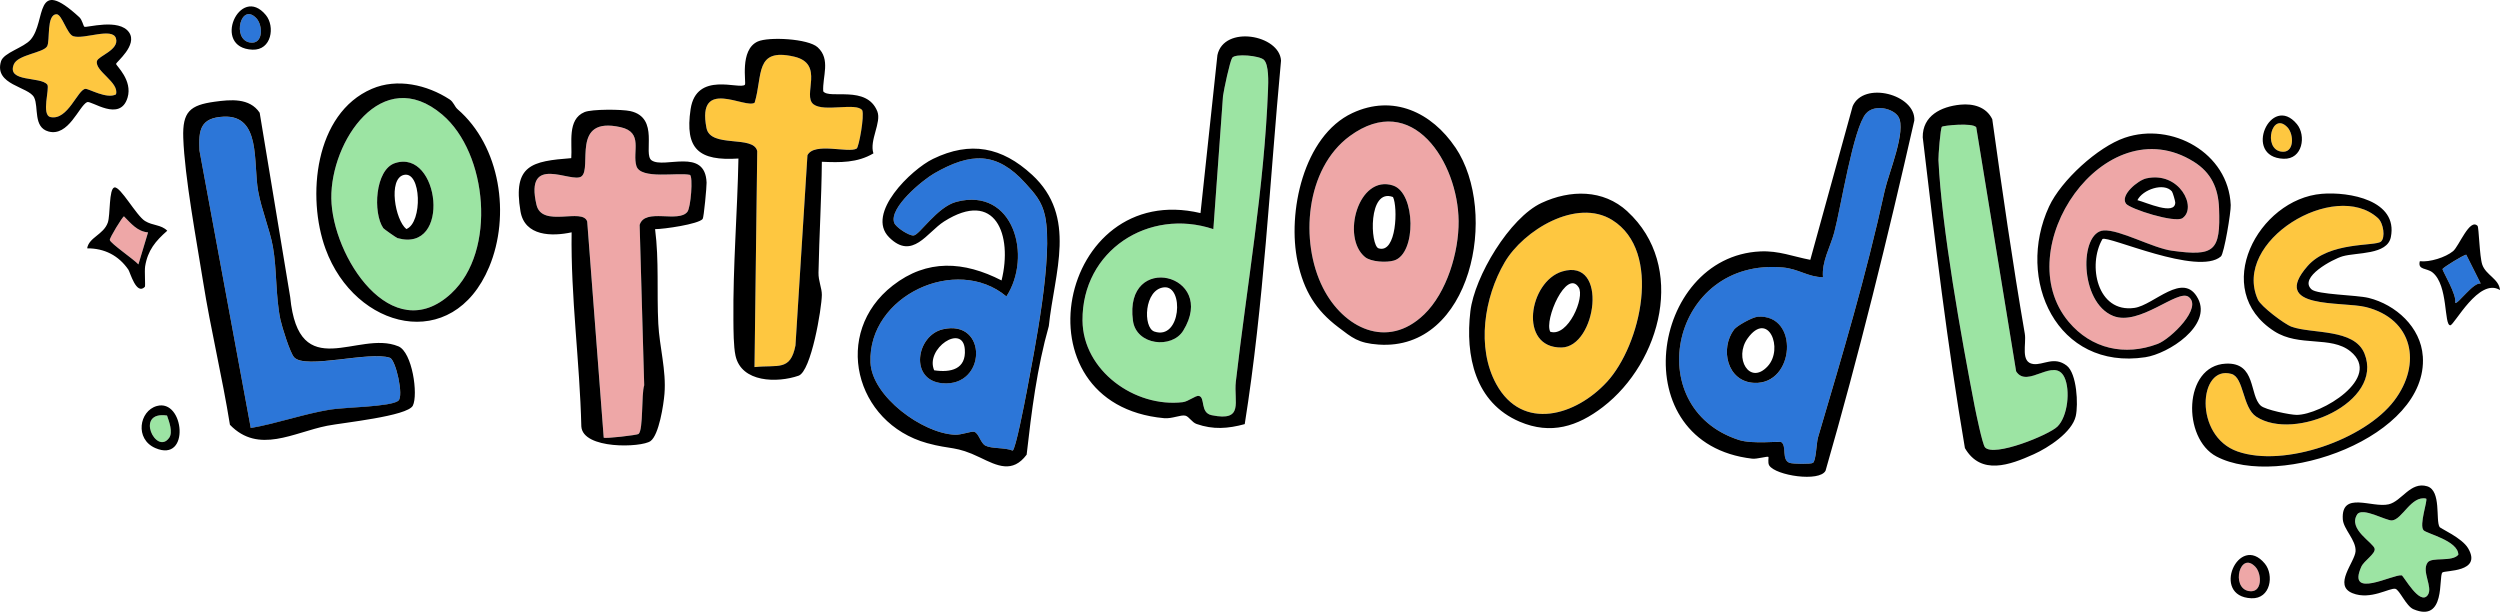<svg xmlns="http://www.w3.org/2000/svg" viewBox="0 0 850 208"><path fill="#9ce4a3" d="M824 180.27c-1.55-1.78 1.47-10.2.91-10.74-5.07-1.16-8.13 7.11-11.63 7.41-2.02.17-10.16-4.7-11.86-2-3.18 5.04 5.61 9.59 5.96 11.64.3 1.74-3.62 4.03-4.55 6.13-4.99 11.2 10.8 2.45 13.74 2.91.65.1 6.24 10.62 8.91 6.64 1.78-2.65-2.24-7.99-.09-11 1.43-2.01 8.32-.09 10.45-2.66-.06-4.79-10.81-7.14-11.84-8.33Z"/><path fill="#eea7a7" d="M764.52 200.95c4.74.91 4.59-5.83 2.3-8.24-5.26-5.53-8.35 7.08-2.3 8.24Z"/><path fill="#2c76d8" d="M830.46 91.52c-.05.61 5.02 8.91 4.29 11.47.85.65 6.24-7.15 8.7-6.57l-4.92-9.8c-.61-.13-8.03 4.37-8.07 4.9Z"/><path fill="#fec740" d="M775.43 51.52c4.74.91 4.59-5.83 2.3-8.24-5.26-5.53-8.35 7.08-2.3 8.24ZM814 136.25c9.54-12.56 6.42-27.82-9.59-31.85-8.07-2.03-32.8.87-19.85-13.94 7.38-8.44 22.95-6.63 24.95-8.32 1.55-1.3.92-6.23-1.03-8-14.66-13.31-49.76 7.85-40.81 27.73 1.02 2.26 9.02 8.35 11.49 9.23 7.02 2.5 21.29.54 24.74 9.09 6.7 16.6-23.79 30-36.77 21.48-4.75-3.12-4.15-13.32-8.45-14.54-11.18-3.19-12.92 21.13 2.07 26.37 15.92 5.57 43.24-4.07 53.25-17.25Z"/><path fill="#eea7a7" d="M744.06 100.91c-3.7-2.64-16.66 10.11-25.59 6.52-11.55-4.63-11.53-28.5-3.22-29.06 5.43-.37 16.62 5.98 23.21 6.89 14.51 2 16.56.14 16.01-14.44-.26-6.83-2.64-12.12-8.63-15.85-30.37-18.92-63.36 29.67-42.49 54.48 7.75 9.22 19.11 11.7 30.23 7.5 4.43-1.67 15.54-12.42 10.47-16.04Zm-14.37-40.24c11.31-2.56 17.45 9.9 12.38 13.48-2.55 1.8-17.96-3.13-19.24-4.91-2.09-2.9 4.13-7.95 6.85-8.57Z"/><path fill="#9ce4a3" d="m685.48 126.23-13.56-82.97c-1.26-1.65-11.2-.57-11.66-.19-.52.43-1.25 9.97-1.19 11.33 1.09 22.99 7.8 60.46 12.31 83.73.46 2.39 2.63 12.91 3.51 13.94 2.95 3.46 21.74-4.17 24.63-7.04 3.56-3.53 4.42-12.41 2.41-16.71-3.4-7.27-12.63 4.02-16.45-2.1Z"/><path fill="#2c76d8" d="M634.46 38.56c-4.33 4.85-8.6 32.15-10.82 40.44-1.35 5.07-4.29 9.84-3.84 15.26-5.1-.09-8.28-2.83-13.59-3.32-37.91-3.51-48.94 47.63-15.01 58.64 4.68 1.52 13.9.31 14.48.76 1.87 1.43-.05 6.08 2.81 7.04 1.12.38 7.14.47 7.89 0 1.08-.68 1.19-6.8 1.73-8.63 8.55-29 16.23-54.42 22.74-84.16 1.23-5.6 7.42-20.22 4.6-24.88-1.72-2.84-8.08-4.42-11-1.15Zm-38.01 91.63c-9.33-.4-11.72-11.71-6.86-18.16.93-1.24 6.23-4.2 8-4.32 14.23-.99 12.69 23.08-1.14 22.49Z"/><path fill="#fec740" d="M548.17 74.81c-12.18-7.6-30.21 3.5-36.57 14.33-7.01 11.94-9.69 29.06-2.87 41.46 8.92 16.23 27.11 10.67 37.6-.74 11.52-12.53 18.94-44.39 1.84-55.06Zm-17.24 43.34c-14.78.2-11.1-22.43.22-25.85 15.84-4.78 11.6 25.69-.22 25.85Z"/><path fill="#eea7a7" d="M458.9 46.27c-15.04 11.04-17.08 35.83-9.09 51.62 6.91 13.64 21.84 21.11 34.33 9.07 7.75-7.46 11.86-21.19 11.77-31.79-.18-19.93-15.71-44.55-37.02-28.9Zm15.05 42.31c-2.52.75-7.77.51-9.83-1.18-8.18-6.67-2.27-28.22 9.57-24.31 7.64 2.53 7.97 23.2.27 25.48Z"/><path fill="#9ce4a3" d="M418.96 19.64c-.81 1.19-2.84 10.82-3.14 13l-3.28 45.26c-21.98-7.35-44.68 7.31-44.49 31.08.14 17.03 17.83 29.69 34.08 27.76 1.93-.23 4.39-2.35 5.48-2.13 2.28.46.33 5.73 4.37 6.56 11.15 2.29 7.42-4.63 8.21-11.45 3.83-33.13 9.65-65.84 10.94-99.22.1-2.54.32-8.43-1.39-10.15-1.45-1.45-9.74-2.22-10.78-.71Zm-16.67 92.78c-3.83 6.22-15.93 5.01-17.08-3.38-3.24-23.66 28.98-15.96 17.08 3.38Z"/><path fill="#2c76d8" d="M317.71 58.9c-4.02 2.3-15.59 11.77-13.68 16.88.53 1.43 4.83 4.33 6.53 4.29 2.04-.05 8.01-9.74 14.66-11.47 19.44-5.03 25.81 18.55 16.95 32.18-17.03-14.24-47.09-.19-46.22 22.44.44 11.59 17.77 24.18 28.76 24.59 2.14.08 5.47-1.24 6.45-1.01 1.65.39 2.16 3.86 3.91 4.73 2.2 1.1 6.59.58 9.2 1.67 1-.08 4.24-17.04 4.68-19.43 2.79-14.97 9.22-46.54 6.36-60.3-1.06-5.09-3.61-7.8-6.74-11.25-9.77-10.76-18.57-10.36-30.87-3.33Zm2.64 71.39c-11.24-1.02-8.85-16.26.23-18.35 15.27-3.51 14.9 19.72-.23 18.35Z"/><path fill="#fec740" d="M291.29 50.48c.71-.45 2.67-11.02 1.88-13.01-2.01-2.76-12.99.72-16.56-2.02-3.95-3.03 4-13.79-6.66-16.23-13.39-3.06-10.54 6.33-13.36 15.67-3.1 2.25-19.77-8.84-16.38 8.61 1.36 6.99 16.06 2.28 17.26 7.87l-.93 73.42c8.02-.86 12.2 1.49 13.93-7.36l4.07-64.64c2.25-4.62 14.06-.62 16.76-2.32Z"/><path fill="#eea7a7" d="M234.61 59.46c-4.15-.94-16.83 1.68-18.23-3.05-1.43-4.85 2.48-11.41-5.36-13.17-17.14-3.86-9.51 14-13.35 16.76-3.37 2.42-19.42-8.01-15.25 9.66 1.87 7.95 15.72.83 17.24 5.67l5.61 73.47c.41.43 11.38-.87 11.84-1.24 1.67-1.35.9-13.57 1.93-16.57l-1.55-54.5c1.74-5.92 13.16-.54 16.25-4.48 1.19-1.51 1.94-11.93.88-12.55Z"/><path fill="#9ce4a3" d="M150.37 38.97c-20.49-17.37-37.98 9.14-37.72 28.49.26 19.62 20.54 51.08 40.81 32.28 15.46-14.35 12.32-47.71-3.08-60.77Zm-15.23 41.99c-.4-.11-4.62-3.09-4.83-3.39-3.57-5.18-2.82-19.87 3.97-22.11 15.18-5.01 19.27 30.65.86 25.5Z"/><path fill="#2c76d8" d="M132.57 121.67c-6.9-2.36-28.8 4.03-32.57-.17-1.39-1.54-4.13-10.32-4.65-12.79-1.67-7.85-1.19-17.16-2.55-24.72-1.08-6.01-3.82-12.36-5.02-18.97-1.75-9.6 1.1-25.94-11.75-25.33-7.91.38-8.57 4.49-8.22 11.48l17.45 94.38c9.09-1.58 17.88-4.77 27-6.27 4.93-.81 20.57-.9 23.19-3.01 1.9-1.53-.88-13.9-2.88-14.58ZM84.86 14.43c4.74.91 4.59-5.83 2.3-8.24-5.26-5.53-8.35 7.08-2.3 8.24Z"/><path fill="#9ce4a3" d="M57.51 148.87c1.36-1.9 0-5.53-.72-7.59-11.15-1.64-3.68 13.73.72 7.59Z"/><path fill="#eea7a7" d="M42.16 73.56c-.47 0-4.95 7.36-4.83 8.03.2 1.16 8.25 6.64 9.73 8.31l3.28-10.89c-3.61-.28-5.83-3.06-8.18-5.45Z"/><path fill="#fec740" d="M39.43 32.08c1.21-4.11-7.29-7.91-6.46-11.34.42-1.72 7.64-3.77 6.46-7.7-1.17-3.9-10.93.47-14.54-.75-2.11-.71-3.84-7.46-5.63-7.45-3.59.02-2.14 9.04-3.25 10.91-1.34 2.25-9.97 2.8-11.32 6.14-2.49 6.19 9.17 4.01 11.39 6.87.91 1.17-2.16 10.35 1.11 11.04 5.89 1.25 9.23-9.43 11.87-9.6 1.13-.07 7.28 3.57 10.37 1.88Z"/><path d="M296.96 52.14c-1.44-4.43 2.82-10.5 1.33-14.27-3.6-9.07-16.31-4-18.39-6.82-.31-5.02 2.63-10.84-1.89-14.97-3.24-2.97-16.68-3.63-20.37-1.97-6.3 2.84-3.81 14.15-4.38 14.71-1.76 1.76-16.49-4.75-18.45 8.28-2.05 13.7 2.89 17.67 16.26 16.8-.35 18.24-1.89 36.72-1.71 54.96.03 3.42.03 8.92.71 12.05 2 9.23 14.27 9.32 21.44 6.83 4.3-1.49 7.87-22.86 7.92-27.47.03-2.3-1.2-4.73-1.14-7.58.25-12.6 1.02-25.1 1.14-37.69 6.2.27 12.05.4 17.53-2.85Zm-22.43.67-4.07 64.64c-1.73 8.84-5.91 6.5-13.93 7.36l.93-73.42c-1.2-5.6-15.9-.88-17.26-7.87-3.39-17.44 13.28-6.36 16.38-8.61 2.82-9.34-.04-18.73 13.36-15.67 10.67 2.43 2.71 13.19 6.66 16.23 3.57 2.74 14.55-.74 16.56 2.02.79 1.99-1.16 12.56-1.88 13.01-2.7 1.7-14.51-2.3-16.76 2.32Zm-52.98 1.71c-3.04-2.11 2.86-14.48-7.25-16.75-2.81-.63-13.07-.7-15.56.34-5.97 2.48-4.11 10.56-4.51 15.66-13.32 1.03-19.92 2.26-17.27 18.07 1.43 8.53 10.71 8.6 17.39 7.15-.32 22.06 2.77 43.9 3.3 65.97.47 7.91 20.44 7.23 23.52 5.01 2.89-2.08 4.46-12.43 4.75-16.07.65-7.99-1.7-15.97-2.1-23.84-.54-10.69.29-21.48-1.09-32.15 3.01 0 14.64-1.68 16.17-3.45.41-.47 1.39-11.11 1.34-12.36-.45-12.08-14.43-4.62-18.69-7.58Zm12.18 17.49c-3.09 3.93-14.51-1.45-16.25 4.48l1.55 54.5c-1.02 3-.25 15.21-1.93 16.57-.46.37-11.43 1.67-11.84 1.24l-5.61-73.47c-1.51-4.84-15.36 2.28-17.24-5.67-4.16-17.67 11.89-7.24 15.25-9.66 3.84-2.76-3.79-20.61 13.35-16.76 7.84 1.76 3.92 8.33 5.36 13.17 1.4 4.73 14.07 2.11 18.23 3.05 1.06.62.31 11.04-.88 12.55Zm468.95 52.3c-4.31-3.31-7.96-.09-11.38-.54-4.45-.59-2.27-6.85-2.87-10.31-4.16-24.14-7.66-48.57-11.06-72.93-2.04-4.19-6.48-5.38-10.88-4.94-6.52.65-12.85 3.75-12.76 11.09 4.16 35.34 8.37 70.6 14.34 105.67 5.46 9.4 15.3 5.75 23.4 2.1 4.94-2.22 13.04-7.46 14.29-12.98.89-3.96.39-14.49-3.09-17.17Zm-3.16 20.73c-2.89 2.86-21.68 10.5-24.63 7.04-.87-1.03-3.04-11.55-3.51-13.94-4.51-23.27-11.23-60.74-12.31-83.73-.06-1.36.67-10.9 1.19-11.33.46-.38 10.4-1.46 11.66.19l13.56 82.97c3.82 6.12 13.05-5.16 16.45 2.1 2.01 4.31 1.15 13.19-2.41 16.71Zm-564.11-27.3c-13.61-5.65-33.82 13.21-36.74-16.71l-10.38-62.7c-3.44-5.14-9.96-4.47-15.26-3.75-8.49 1.16-11.02 3.44-10.72 12.27.46 13.28 4.53 35.06 6.74 48.9 2.59 16.26 6.52 32.41 9.13 48.68 9.74 10.08 21.64 2.59 33.05.33 5.29-1.05 27.37-3.25 29.14-6.85 1.85-3.74-.17-18.19-4.94-20.17Zm.04 18.51c-2.63 2.1-18.26 2.2-23.19 3.01-9.12 1.5-17.92 4.69-27 6.27L67.81 51.15c-.35-6.98.31-11.1 8.22-11.48 12.85-.61 10 15.74 11.75 25.33 1.21 6.62 3.95 12.96 5.02 18.97 1.36 7.57.88 16.88 2.55 24.72.53 2.47 3.26 11.25 4.65 12.79 3.77 4.2 25.66-2.19 32.57.17 2 .68 4.78 13.05 2.88 14.58ZM43.37 33.21c1.78-5.94-3.89-10.85-3.9-11.48 0-.63 7.4-6.36 4.42-10.71-3.38-4.93-14.57-1.47-15.21-1.93-.36-.26-.72-2.32-1.7-3.23-15.56-14.31-11.14 1.3-16.54 7.6-2.38 2.78-9.2 4.42-10.1 7.39-2.46 8.1 9.46 8.56 11.28 12.32 1.58 3.26-.39 10.11 4.87 11.54 6.8 1.85 10.34-8.61 13.1-9.98 1.4-.7 11.24 6.96 13.78-1.54Zm-14.31-3c-2.64.17-5.98 10.84-11.87 9.6-3.27-.69-.2-9.87-1.11-11.04-2.22-2.86-13.89-.67-11.39-6.87 1.34-3.34 9.98-3.89 11.32-6.14 1.11-1.87-.34-10.89 3.25-10.91 1.79 0 3.52 6.73 5.63 7.45 3.61 1.22 13.38-3.14 14.54.75 1.18 3.93-6.04 5.99-6.46 7.7-.83 3.43 7.68 7.23 6.46 11.34-3.09 1.69-9.24-1.95-10.37-1.88Zm20.29 60.33c.88-5.42 3.53-8.6 7.52-12.09-2.12-2.13-4.9-1.66-7.57-3.31-2.97-1.84-8.38-11.85-10.39-11.41-1.94.43-1.36 9.41-2.25 11.94-1.48 4.16-6.4 4.99-7.03 8.77 5.87-.04 10.71 2.43 14.02 7.25.6.88 2.7 8.82 5.6 5.84.24-.25-.16-5.36.1-6.99Zm-2.29-.64c-1.48-1.67-9.53-7.15-9.73-8.31-.12-.67 4.36-8.02 4.83-8.03 2.35 2.39 4.57 5.17 8.18 5.45L47.06 89.9Zm6.25 48.15c-5.98 1.67-7.54 11.24-.5 14.29 11.97 5.18 9.86-16.91.5-14.29Zm4.2 10.82c-4.4 6.13-11.87-9.24-.72-7.59.72 2.07 2.08 5.7.72 7.59ZM85.83 16.89c6.54.26 7.74-7.91 4.56-11.77-8.84-10.71-18.62 11.21-4.56 11.77Zm1.33-10.7c2.29 2.41 2.44 9.15-2.3 8.24-6.05-1.16-2.96-13.76 2.3-8.24Zm742.29 172.97c-1.4-2.25.68-12.37-4.23-13.83-5.69-1.69-8.61 5.1-13.09 6.14-5.66 1.31-16.17-4.66-15.58 5.06.21 3.43 4.58 7.09 4.34 10.91-.23 3.66-7.73 11.54-1.05 14.24 6.14 2.48 12.7-1.94 14.59-1.48 1.43.35 3.65 5.87 6.13 6.93 11.08 4.71 8.49-11 9.84-12.47.76-.82 13.68.05 8.74-8.28-2.09-3.52-9.38-6.69-9.7-7.2Zm-4.06 12.1c-2.15 3.01 1.87 8.34.09 11-2.67 3.97-8.26-6.54-8.91-6.64-2.93-.46-18.73 8.3-13.74-2.91.94-2.1 4.85-4.39 4.55-6.13-.36-2.05-9.15-6.6-5.96-11.64 1.7-2.69 9.85 2.17 11.86 2 3.5-.29 6.55-8.57 11.63-7.41.56.55-2.46 8.97-.91 10.74 1.03 1.18 11.78 3.53 11.84 8.33-2.13 2.58-9.01.66-10.45 2.66Zm18.57-101.32c-.93-2.7-1.13-12.67-1.59-13.14-2.67-2.74-6.31 6.93-8.32 8.59-2.57 2.12-7.96 3.82-11.31 3.42-.8 3.08 2.36 2.23 4.33 3.83 5.41 4.37 3.81 17.99 6.03 17.96 1.35-.02 9.76-16.41 16.9-11.98-.35-3.84-4.8-5.06-6.04-8.67Zm-9.21 13.04c.73-2.56-4.34-10.86-4.29-11.47.04-.52 7.46-5.03 8.07-4.9l4.92 9.8c-2.46-.59-7.85 7.22-8.7 6.57Zm-69.26 100.43c6.54.26 7.74-7.91 4.56-11.77-8.84-10.71-18.62 11.21-4.56 11.77Zm-.97-2.46c-6.05-1.16-2.96-13.76 2.3-8.24 2.29 2.41 2.44 9.15-2.3 8.24ZM776.4 53.98c6.54.26 7.74-7.91 4.56-11.77-8.84-10.71-18.62 11.21-4.56 11.77Zm1.33-10.7c2.29 2.41 2.44 9.15-2.3 8.24-6.05-1.16-2.96-13.76 2.3-8.24Zm46.02 77.87c-.67-9.92-9.19-17.57-18.41-19.86-4.11-1.02-17.49-1.11-19.44-2.92-4.43-4.08 7.29-10.3 10.6-11.24 4.81-1.37 15.17-.41 16.39-6.52 2.5-12.55-14.2-15.47-23.43-14.72-21.69 1.75-38.13 32.67-16.19 46.74 8.49 5.45 19.23 1.43 25.89 6.84 11.06 8.99-10.03 21.59-18.29 21.59-2.18 0-10.61-1.71-12.19-3.11-3.99-3.53-1.47-14.84-11.93-14.31-14.47.72-14.84 25.43-3.15 31.57 21.43 11.26 72.02-6.54 70.16-34.06Zm-65.06 5.98c4.3 1.22 3.7 11.42 8.45 14.54 12.99 8.52 43.47-4.88 36.77-21.48-3.45-8.55-17.72-6.59-24.74-9.09-2.47-.88-10.48-6.96-11.49-9.23-8.95-19.88 26.15-41.03 40.81-27.73 1.95 1.77 2.58 6.7 1.03 8-2 1.68-17.58-.12-24.95 8.32-12.95 14.81 11.78 11.91 19.85 13.94 16.01 4.03 19.13 19.29 9.59 31.85-10.01 13.18-37.33 22.82-53.25 17.25-14.99-5.24-13.25-29.56-2.07-26.37Zm-128.8-90.97L615.5 88.34c-5.86-1.11-10.71-3.15-16.98-2.86-37.46 1.72-46.94 65.4-2.75 70.47 1.6.18 5.18-.91 5.49-.6.17.16-.31 1.98.28 2.91 2.18 3.43 17.12 5.72 19.15 1.78 11.33-39.36 21.11-79.13 30.18-119.08.49-8.84-17.26-13.54-20.99-4.8Zm10.97 28.43c-6.51 29.73-14.19 55.16-22.74 84.16-.54 1.84-.65 7.95-1.73 8.63-.75.47-6.76.38-7.89 0-2.86-.96-.94-5.61-2.81-7.04-.58-.44-9.8.76-14.48-.76-33.93-11.01-22.9-62.15 15.01-58.64 5.31.49 8.49 3.24 13.59 3.32-.46-5.42 2.48-10.19 3.84-15.26 2.22-8.3 6.48-35.6 10.82-40.44 2.92-3.27 9.28-1.69 11 1.15 2.82 4.66-3.37 19.28-4.6 24.88ZM597.6 107.7c-1.77.12-7.07 3.08-8 4.32-4.86 6.45-2.47 17.76 6.86 18.16 13.83.6 15.37-23.48 1.14-22.49Zm3.4 16.84c-6.14 6.65-11.62-2.85-6.79-9.53 6.96-9.63 12.33 3.54 6.79 9.53ZM413.92 18.75l-5.75 53.7c-48.28-11.39-63.69 65.06-12.37 69.73 2.74.25 5.7-1.25 7.25-.85 1.23.32 2.2 2.27 3.78 2.82 5.64 1.98 10.7 1.6 16.38.05 6.51-40.96 8.48-82.29 12.34-123.59-.5-8.8-19.41-12.18-21.63-1.87Zm17.21 11.75c-1.29 33.38-7.12 66.09-10.94 99.22-.79 6.82 2.94 13.74-8.21 11.45-4.05-.83-2.1-6.1-4.37-6.56-1.09-.22-3.55 1.9-5.48 2.13-16.25 1.93-33.94-10.73-34.08-27.76-.19-23.77 22.51-38.43 44.49-31.08l3.28-45.26c.3-2.18 2.33-11.82 3.14-13 1.03-1.51 9.33-.73 10.78.71 1.72 1.72 1.49 7.61 1.39 10.15Zm-45.92 78.55c1.15 8.39 13.25 9.6 17.08 3.38 11.9-19.34-20.32-27.04-17.08-3.38Zm7.28 3.68c-3.96-1.33-3.52-14.42 3.33-15.04 6.79-.61 5.77 18.1-3.33 15.04Zm-41.63-53.34c-10.19-9.39-20.91-11.55-33.65-5.36-7.34 3.56-22.97 18.6-14.91 26.66 7.92 7.91 12.88-1.71 18.7-5.4 17.45-11.06 23.37 4.55 19.53 20.06-12.76-6.54-25.29-7.38-36.99 1.73-20.72 16.14-12.89 46.76 11.68 53.58 8.26 2.29 9.65.85 18.01 4.9 5.86 2.83 11.03 5.44 15.83-.97 1.65-14.66 3.54-29.63 7.54-43.73 1.86-18.17 9.82-37.14-5.73-51.47Zm-1.9 74.38c-.44 2.39-3.69 19.35-4.68 19.43-2.62-1.1-7-.57-9.2-1.67-1.75-.87-2.26-4.34-3.91-4.73-.97-.23-4.31 1.09-6.45 1.01-11-.41-28.32-13.01-28.76-24.59-.87-22.63 29.19-36.68 46.22-22.44 8.86-13.63 2.49-37.21-16.95-32.18-6.66 1.72-12.63 11.42-14.66 11.47-1.7.04-6-2.86-6.53-4.29-1.91-5.11 9.66-14.58 13.68-16.88 12.3-7.04 21.1-7.44 30.87 3.33 3.13 3.45 5.68 6.16 6.74 11.25 2.86 13.76-3.58 45.33-6.36 60.3Zm-28.38-21.82c-9.08 2.09-11.47 17.33-.23 18.35 15.14 1.38 15.51-21.86.23-18.35Zm-2.96 13.95c-3.18-7.4 9.77-16.03 10.42-7.12.5 6.76-4.77 7.97-10.42 7.12Zm235.69-54.04c-8.23-7.56-19.44-7.39-29.15-2.88-10.88 5.05-22.83 25.03-24.23 36.86-1.79 15.17 1.58 31.06 16.77 37.54 10.59 4.52 19.67 1.62 28.3-5.01 19.8-15.22 28.52-47.92 8.31-66.49Zm-6.97 58.01c-10.49 11.41-28.68 16.97-37.6.74-6.82-12.4-4.14-29.53 2.87-41.46 6.36-10.83 24.39-21.93 36.57-14.33 17.11 10.67 9.68 42.53-1.84 55.06ZM531.15 92.3c-11.32 3.42-14.99 26.05-.22 25.85 11.82-.16 16.05-30.63.22-25.85Zm-4.06 20.5c-2.17-4.04 5.56-21.53 9.66-15.1 2.17 3.4-3.6 16.98-9.66 15.1ZM155.55 37.1c-.99-.85-1.32-2.42-2.7-3.31-7.64-4.96-17.79-7.3-26.41-3.59-19.54 8.4-22.19 36.82-15.75 54.44 10.05 27.47 43.28 35.63 55.62 6.14 7.33-17.52 3.84-41.1-10.77-53.68Zm-2.09 62.64c-20.27 18.81-40.54-12.66-40.81-32.28-.26-19.35 17.23-45.86 37.72-28.49 15.41 13.06 18.55 46.42 3.08 60.77Zm-19.17-44.28c-6.79 2.24-7.54 16.94-3.97 22.11.2.29 4.43 3.27 4.83 3.39 18.41 5.15 14.32-30.51-.86-25.5Zm3.87 22.42c-3.84-3.09-6.22-17-.92-18.39 6.06-1.59 6.5 16.23.92 18.39Zm356.68-27.72c-8.05-11.96-21.18-18.2-35.04-11.72-16.66 7.79-22.19 33.96-18.6 50.61 2.13 9.88 6.2 16.44 13.82 22.2 4.67 3.53 6.69 5.43 13.73 5.91 31.55 2.17 40.97-44.91 26.1-67.01Zm-10.69 56.8c-12.5 12.04-27.42 4.57-34.33-9.07-8-15.79-5.95-40.58 9.09-51.62 21.31-15.64 36.84 8.97 37.02 28.9.09 10.59-4.02 24.33-11.77 31.79Zm-10.46-43.87c-11.84-3.91-17.75 17.63-9.57 24.31 2.07 1.68 7.32 1.93 9.83 1.18 7.7-2.28 7.38-22.96-.27-25.48Zm-4.96 21.35c-2.87-.88-3.65-20.65 4.89-17.45 1.68 3.33 1.28 19.35-4.89 17.45Zm278.58 17.06c-4.95-9.48-14.98 2.26-21.61 3.19-12.66 1.79-16-14.59-10.86-23.42 1.83-1.3 32.55 12.7 40.28 5.91 1.07-.94 3.44-15.08 3.33-17.48-.78-17.75-20.05-28.33-36.04-22.86-9.19 3.14-21.64 14.55-25.72 23.37-11.51 24.86 2.65 55.8 32.71 51.25 7.92-1.2 22.73-10.76 17.92-19.96Zm-13.72 15.44c-11.12 4.2-22.48 1.72-30.23-7.5-20.87-24.82 12.12-73.4 42.49-54.48 5.99 3.73 8.37 9.02 8.63 15.85.55 14.58-1.51 16.44-16.01 14.44-6.6-.91-17.79-7.25-23.21-6.89-8.31.56-8.33 24.43 3.22 29.06 8.93 3.58 21.89-9.16 25.59-6.52 5.06 3.61-6.04 14.36-10.47 16.04Zm8.48-42.79c5.07-3.58-1.07-16.04-12.38-13.48-2.72.62-8.94 5.66-6.85 8.57 1.28 1.78 16.68 6.71 19.24 4.91Zm-3.62-9.06c.3.35 1.14 3.28 1.14 3.78-.06 4.52-9.82-.03-12.86-.81 1.74-3.6 9.02-6.13 11.72-2.98Z"/></svg>
